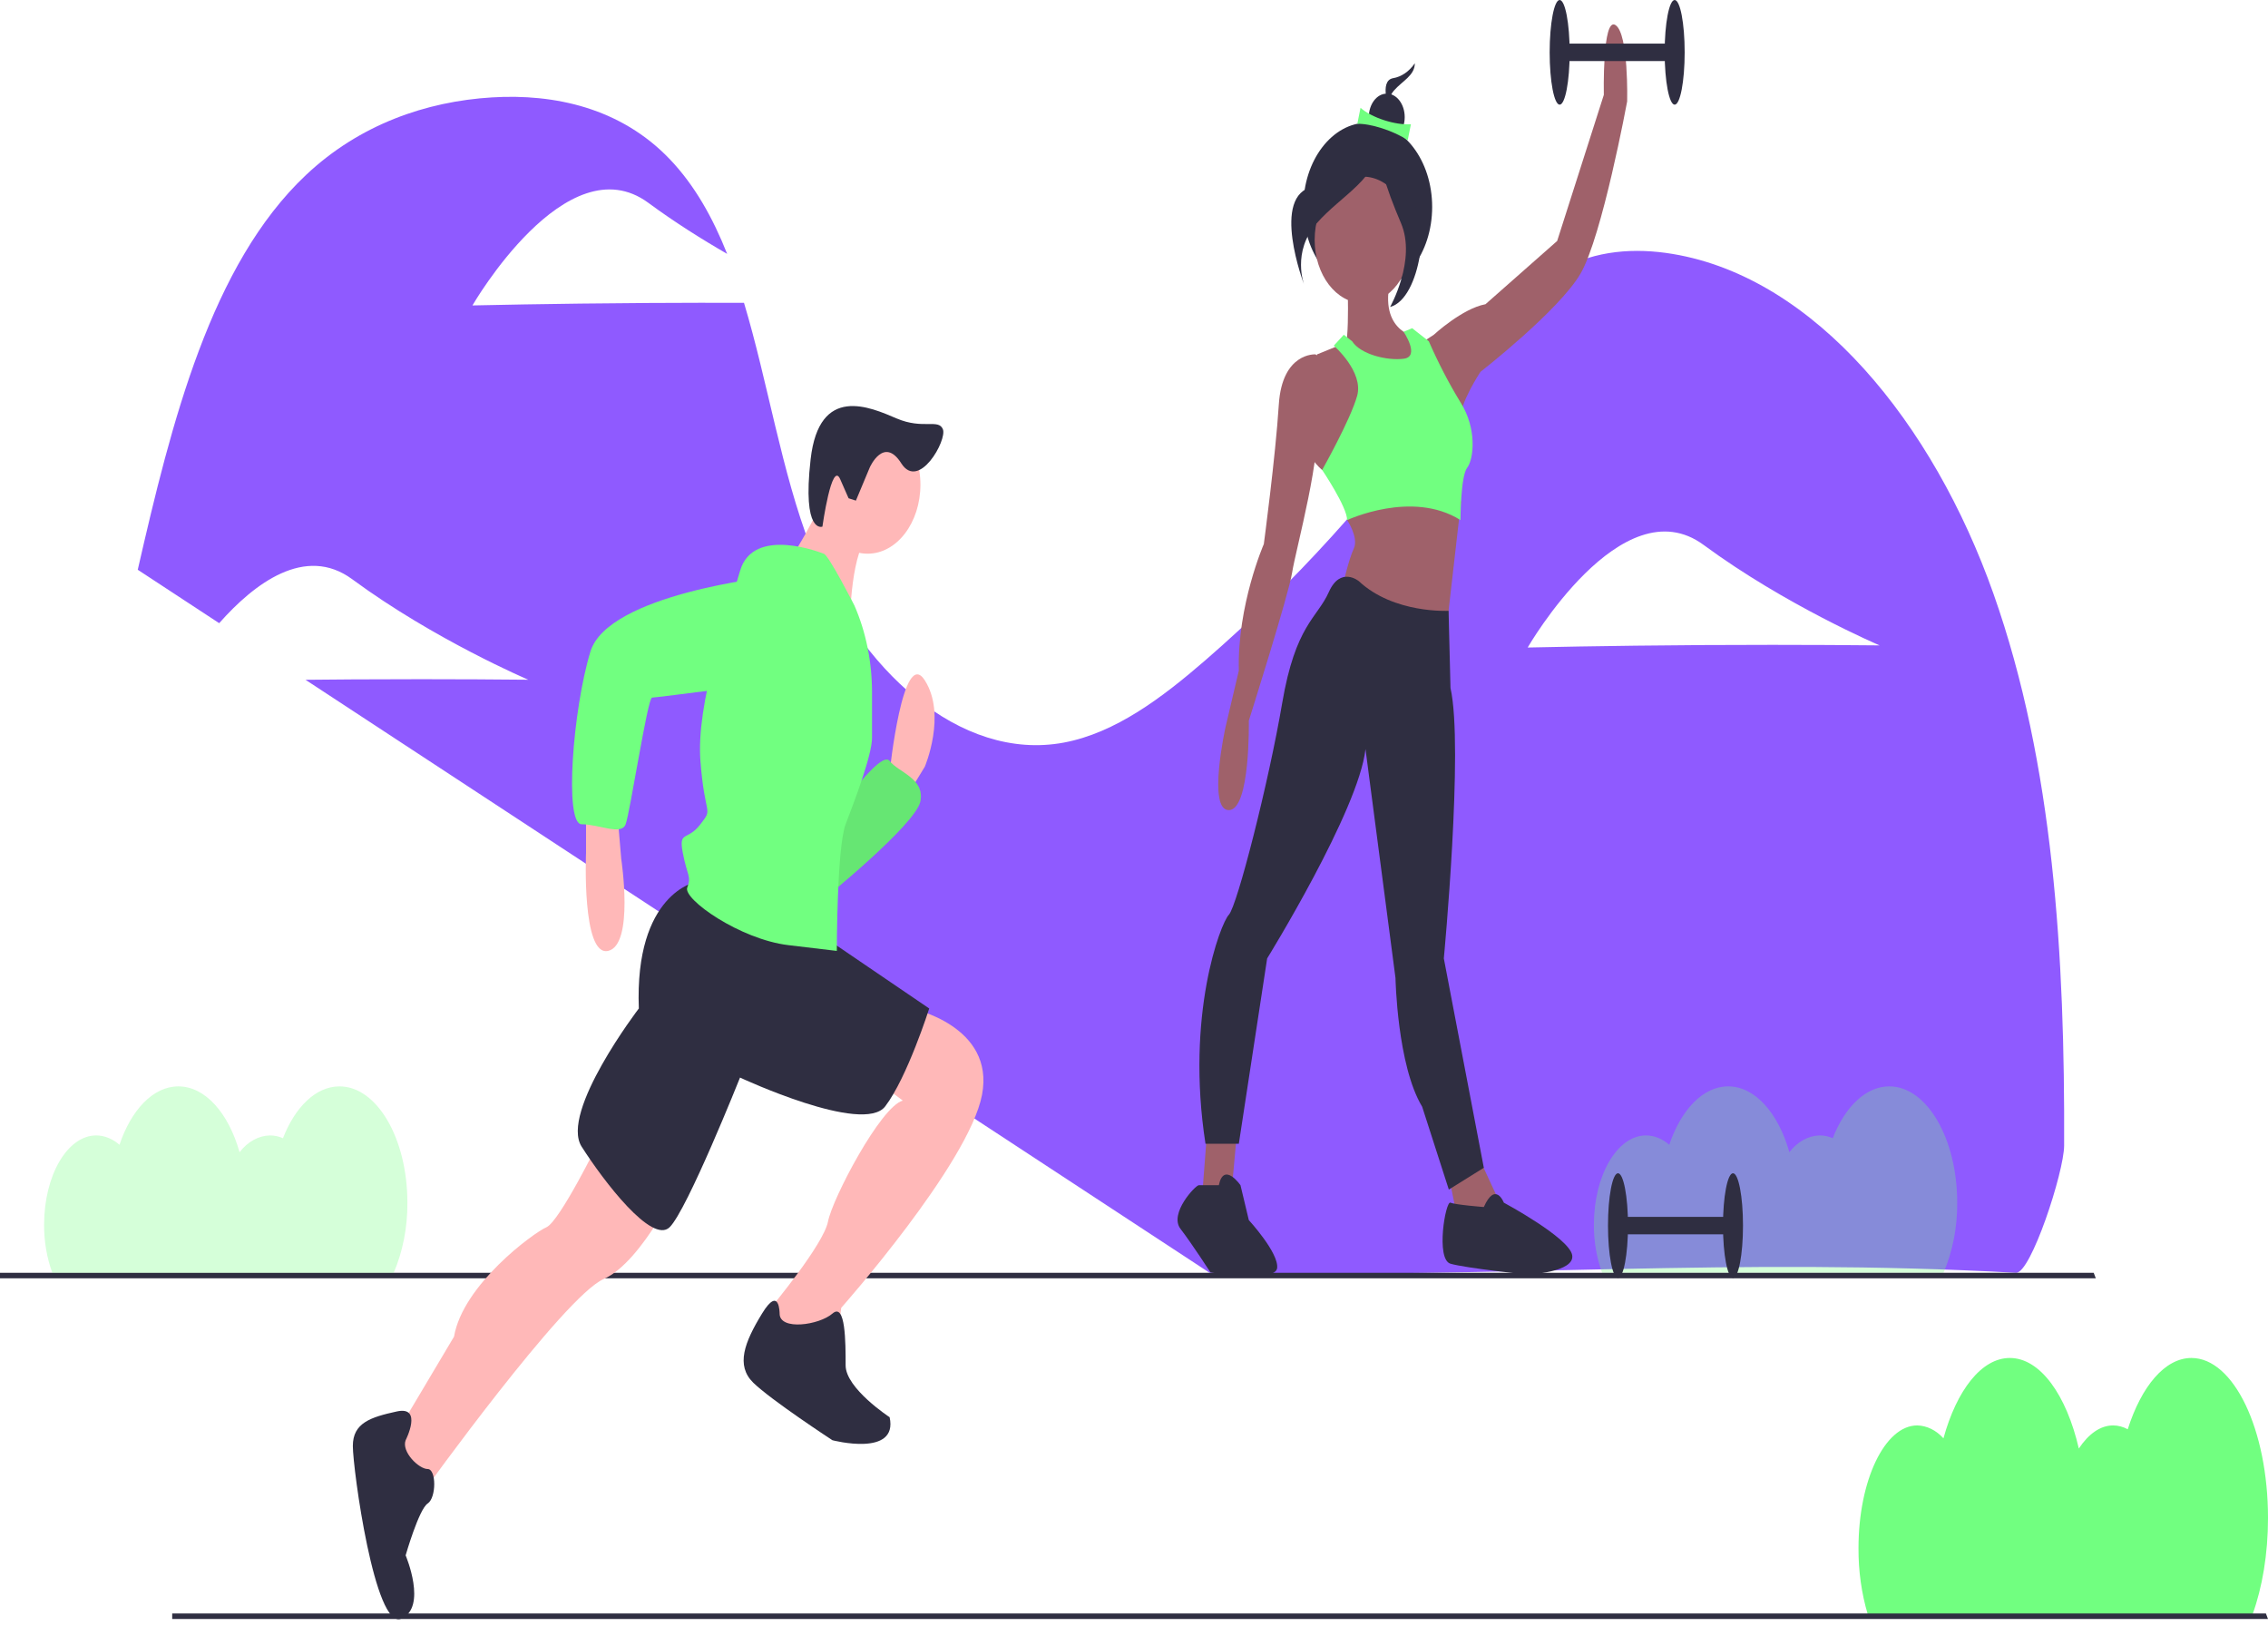 <svg width="307" height="220" viewBox="0 0 307 220" fill="none" xmlns="http://www.w3.org/2000/svg">
<g clip-path="url(#clip0)">
<path d="M307 205.442C307 193.48 302.36 183.784 296.637 183.784C293.04 183.784 289.871 187.616 288.013 193.432C287.385 193.091 286.713 192.914 286.033 192.912C284.3 192.912 282.699 194.073 281.393 196.038C279.718 188.787 276.166 183.784 272.055 183.784C268.211 183.784 264.858 188.161 263.069 194.657C262.075 193.559 260.823 192.943 259.523 192.912C255.13 192.912 251.569 200.353 251.569 209.533C251.551 212.593 251.976 215.63 252.822 218.483H304.91C306.221 214.855 307 210.339 307 205.442Z" fill="#71FF80"/>
<path d="M269.847 80.377C261.686 57.282 245.715 37.58 226.42 34.369C221.319 33.52 215.993 33.86 211.26 36.49C205.046 39.943 200.468 46.912 195.84 53.34C186.041 66.947 175.076 79.031 163.161 89.353C157.281 94.446 150.973 99.198 143.991 100.501C129.993 103.114 116.147 90.626 109.763 74.121C105.775 63.811 103.932 51.706 100.708 40.982C96.995 40.972 92.572 40.974 87.813 41.003C74.658 41.082 63.951 41.336 63.951 41.336C63.951 41.336 76.678 19.283 87.765 27.453C91.308 30.065 95.019 32.395 98.429 34.358C96.492 29.482 94.048 25.096 90.686 21.569C84.057 14.614 75.078 12.664 66.59 13.182C57.676 13.726 48.681 16.847 41.438 23.665C28.535 35.811 23.207 57.189 18.647 77.109L29.669 84.338C34.398 78.99 41.312 73.701 47.684 78.397C58.771 86.568 71.507 91.993 71.507 91.993C71.507 91.993 60.887 91.868 47.732 91.947C45.523 91.96 43.385 91.978 41.353 92L163.733 172.256C204.098 173 234.533 170.144 272.889 172.256C274.889 172.366 279.389 158.649 279.404 155.039C279.509 129.597 278.008 103.471 269.847 80.377ZM230.653 87.299C217.498 87.378 206.791 87.632 206.791 87.632C206.791 87.632 219.518 65.579 230.605 73.749C241.692 81.92 254.428 87.345 254.428 87.345C254.428 87.345 243.807 87.219 230.653 87.299L230.653 87.299Z" fill="#8F5AFF"/>
<path opacity="0.3" d="M264.93 162.774C264.93 154.077 260.813 147.027 255.736 147.027C252.544 147.027 249.733 149.813 248.085 154.042C247.519 153.792 246.925 153.664 246.328 153.664C244.783 153.698 243.308 154.512 242.211 155.937C240.725 150.664 237.574 147.027 233.927 147.027C230.517 147.027 227.542 150.209 225.955 154.932C225.024 154.115 223.93 153.674 222.809 153.664C218.912 153.664 215.753 159.074 215.753 165.749C215.741 168 216.122 170.226 216.864 172.256H263.075C264.315 169.361 264.954 166.092 264.93 162.774Z" fill="#71FF80"/>
<path d="M307 219.11H23.309V218.366H306.716L307 219.11Z" fill="#2F2E41"/>
<path d="M283.691 173H0V172.256H283.406L283.691 173Z" fill="#2F2E41"/>
<path d="M120.421 104.542C120.421 104.542 122.207 87.401 125.185 92.076C128.163 96.751 125.185 103.762 125.185 103.762L122.803 107.658L120.421 105.321V104.542Z" fill="#FFB8B8"/>
<path d="M113.274 109.995C113.274 109.995 119.23 101.425 120.421 102.983C121.612 104.542 125.185 105.321 124.59 108.437C123.994 111.553 111.487 121.682 111.487 121.682L113.274 109.995Z" fill="#71FF80"/>
<path opacity="0.1" d="M113.274 109.995C113.274 109.995 119.23 101.425 120.421 102.983C121.612 104.542 125.185 105.321 124.59 108.437C123.994 111.553 111.487 121.682 111.487 121.682L113.274 109.995Z" fill="black"/>
<path d="M79.326 109.216V115.449C79.326 115.449 78.731 129.473 82.304 128.694C85.878 127.914 84.091 116.228 84.091 116.228L83.495 109.216H79.326Z" fill="#FFB8B8"/>
<path d="M81.113 154.404C81.113 154.404 75.753 165.311 73.966 166.09C72.18 166.869 62.651 173.881 61.459 180.893L53.121 194.916L57.29 201.928C57.29 201.928 76.349 175.439 81.709 173.102C87.069 170.765 92.429 159.078 92.429 159.078L81.113 154.404Z" fill="#FFB8B8"/>
<path d="M123.398 136.484C123.398 136.484 134.714 138.822 132.928 148.171C131.141 157.52 113.869 176.997 113.869 176.997L113.274 181.672L106.723 183.23L103.745 179.334L104.34 176.997C104.34 176.997 111.487 168.427 112.083 165.311C112.678 162.194 119.23 149.729 122.207 148.95L118.038 145.833L123.398 136.484Z" fill="#FFB8B8"/>
<path d="M54.908 194.916C54.908 194.916 57.29 190.242 53.717 191.021C50.144 191.8 47.761 192.579 47.761 195.695C47.761 198.812 50.739 220.626 54.312 219.068C57.886 217.51 54.908 210.498 54.908 210.498C54.908 210.498 56.695 204.266 57.886 203.486C59.077 202.707 59.077 198.812 57.886 198.812C56.695 198.812 54.312 196.475 54.908 194.916Z" fill="#2F2E41"/>
<path d="M105.531 177.776C105.531 177.776 105.531 173.881 103.149 177.776C100.767 181.672 99.576 184.788 101.958 187.125C104.34 189.463 112.678 194.916 112.678 194.916C112.678 194.916 121.612 197.254 120.421 191.8C120.421 191.8 114.465 187.904 114.465 184.788C114.465 181.672 114.465 176.218 112.678 177.776C110.892 179.334 105.531 180.114 105.531 177.776Z" fill="#2F2E41"/>
<path d="M94.216 119.344C94.216 119.344 85.878 120.903 86.473 136.484C86.473 136.484 75.753 150.508 78.731 155.183C81.709 159.857 88.26 168.427 90.642 166.09C93.025 163.753 100.171 145.834 100.171 145.834C100.171 145.834 116.847 153.625 119.825 149.729C122.803 145.834 125.781 136.484 125.781 136.484L110.892 126.356L94.216 119.344Z" fill="#2F2E41"/>
<path d="M117.443 74.936C121.39 74.936 124.59 70.751 124.59 65.587C124.59 60.424 121.39 56.238 117.443 56.238C113.496 56.238 110.296 60.424 110.296 65.587C110.296 70.751 113.496 74.936 117.443 74.936Z" fill="#FFB8B8"/>
<path d="M112.083 66.366C112.083 66.366 107.914 74.936 106.723 75.715C105.531 76.494 115.061 84.285 115.061 84.285C115.061 84.285 115.061 74.157 118.038 71.82L112.083 66.366Z" fill="#FFB8B8"/>
<path d="M111.487 74.936C111.487 74.936 101.958 71.041 100.171 77.273C98.385 83.506 94.216 95.193 94.811 102.984C95.407 110.774 96.598 109.216 94.811 111.554C93.025 113.891 91.833 112.333 92.429 115.449C93.025 118.565 93.62 118.565 93.025 120.124C92.429 121.682 100.171 127.135 106.723 127.914L113.274 128.694C113.274 128.694 113.274 114.67 114.465 111.554C115.656 108.437 118.038 102.204 118.038 99.867V93.683C118.038 89.567 117.217 85.522 115.656 81.948C115.656 81.948 112.083 74.936 111.487 74.936Z" fill="#71FF80"/>
<path d="M104.34 78.053C104.34 78.053 82.304 80.39 79.922 88.181C77.54 95.972 76.349 111.554 78.731 111.554C81.113 111.554 84.091 113.112 84.686 111.554C85.282 109.995 87.664 94.414 88.26 94.414C88.856 94.414 106.723 92.076 106.723 92.076C106.723 92.076 114.465 79.611 104.34 78.053Z" fill="#71FF80"/>
<path d="M117.73 63.269C117.73 63.269 119.627 58.958 121.997 62.703C124.368 66.448 128.224 59.566 127.632 58.097C127.04 56.629 124.95 58.163 121.367 56.631C117.784 55.099 110.882 51.977 109.726 62.16C108.57 72.341 111.323 71.274 111.323 71.274C111.323 71.274 112.585 62.252 113.725 64.843L114.866 67.435L115.855 67.754L117.73 63.269Z" fill="#2F2E41"/>
<path d="M185.141 39.412C189.956 39.412 193.86 34.305 193.86 28.006C193.86 21.706 189.956 16.599 185.141 16.599C180.325 16.599 176.421 21.706 176.421 28.006C176.421 34.305 180.325 39.412 185.141 39.412Z" fill="#2F2E41"/>
<path d="M182.353 36.448C182.353 36.448 182.805 47.073 181.902 47.073C181 47.073 187.542 52.09 187.542 52.09L191.603 49.139V45.597C191.603 45.597 186.189 44.712 188.445 37.039C190.701 29.365 182.353 36.448 182.353 36.448Z" fill="#9F616A"/>
<path d="M163.402 153.024L162.725 161.878L164.982 162.763L166.786 160.403L167.463 153.024H163.402Z" fill="#9F616A"/>
<path d="M195.89 158.041L197.018 163.649L200.176 166.305L203.561 163.944L199.725 155.68L195.89 158.041Z" fill="#9F616A"/>
<path d="M184.497 41.023C188.11 41.023 191.039 37.191 191.039 32.464C191.039 27.737 188.11 23.905 184.497 23.905C180.883 23.905 177.954 27.737 177.954 32.464C177.954 37.191 180.883 41.023 184.497 41.023Z" fill="#9F616A"/>
<path d="M180.548 64.486L178.969 63.6C178.969 63.6 176.262 61.534 176.036 57.403C175.811 53.271 178.292 47.958 178.292 47.958L181.902 46.483L186.143 50.998L186.189 58.288L180.548 64.486Z" fill="#9F616A"/>
<path d="M178.969 48.549L178.067 47.958C178.067 47.958 173.555 47.663 173.103 54.746C172.652 61.83 171.073 73.635 171.073 73.635C171.073 73.635 167.463 81.898 167.689 90.752L165.884 98.425C165.884 98.425 163.402 109.64 166.335 109.64C169.268 109.64 169.042 97.54 169.042 97.54C169.042 97.54 174.457 80.423 174.908 77.471C175.359 74.52 179.195 60.649 178.067 56.812C176.939 52.976 178.969 48.549 178.969 48.549Z" fill="#9F616A"/>
<path d="M182.353 67.142V70.388C182.353 70.388 183.933 72.749 183.256 74.225C182.579 75.701 181.902 78.652 181.902 78.652L185.061 85.145L195.664 86.325L197.773 67.844L182.353 67.142Z" fill="#9F616A"/>
<path d="M192.28 46.483L194.085 45.302C194.085 45.302 197.92 41.761 201.079 41.17L210.78 32.612L217.097 12.838C217.097 12.838 216.871 2.214 218.676 3.394C220.481 4.575 220.255 13.724 220.255 13.724C220.255 13.724 216.871 32.022 213.938 37.039C211.005 42.056 200.402 50.319 200.402 50.319C200.402 50.319 197.469 54.746 197.695 56.812C197.92 58.878 192.28 46.483 192.28 46.483Z" fill="#9F616A"/>
<path d="M183.933 78.652C183.933 78.652 181.451 76.586 179.872 80.127C178.292 83.669 175.36 84.554 173.555 95.179C171.75 105.804 167.463 122.626 166.335 123.807C165.207 124.987 160.469 137.382 163.177 154.795H167.689L171.524 129.709C171.524 129.709 183.933 109.64 184.835 101.377L188.896 132.365C188.896 132.365 189.122 144.17 192.506 149.778L196.115 160.993L200.853 158.041L195.439 129.709C195.439 129.709 198.146 101.082 196.341 93.113L196.082 82.666C196.082 82.666 188.67 83.079 183.933 78.652Z" fill="#2F2E41"/>
<path d="M164.982 160.402H162.274C161.823 160.402 158.213 164.239 159.793 166.305C161.372 168.371 163.853 172.207 163.853 172.207C163.853 172.207 172.652 173.671 172.878 171.605C173.103 169.54 169.042 165.124 169.042 165.124L167.914 160.402C167.914 160.402 165.658 157.156 164.982 160.402Z" fill="#2F2E41"/>
<path d="M200.853 163.354C200.853 163.354 197.018 163.059 196.341 162.763C195.664 162.468 194.311 170.437 196.341 171.027C198.372 171.617 206.719 172.503 206.719 172.503C206.719 172.503 213.262 172.208 212.81 169.847C212.359 167.486 203.561 162.763 203.561 162.763C203.561 162.763 202.432 159.812 200.853 163.354Z" fill="#2F2E41"/>
<path d="M183.03 46.188L181.902 45.302L180.548 46.778C180.548 46.778 184.609 50.319 183.707 53.566C182.805 56.812 178.969 63.6 178.969 63.6C178.969 63.6 182.353 68.617 182.353 70.388C182.353 70.388 191.152 66.256 197.695 70.388C197.695 70.388 197.695 64.486 198.597 63.305C199.5 62.125 199.951 57.993 197.695 54.451C196.105 51.845 194.672 49.083 193.408 46.188L191.152 44.417L189.99 44.899C189.99 44.899 192.28 48.254 190.024 48.549C187.768 48.844 184.158 47.958 183.03 46.188Z" fill="#71FF80"/>
<path d="M191.513 8.559C190.747 9.678 189.697 10.397 188.557 10.585C186.586 10.953 188.135 15.004 188.135 15.004C188.135 15.004 187.572 13.531 188.698 12.242C189.824 10.953 191.513 10.216 191.513 8.559Z" fill="#2F2E41"/>
<path d="M187.713 19.03C189.056 19.03 190.144 17.607 190.144 15.851C190.144 14.096 189.056 12.672 187.713 12.672C186.371 12.672 185.283 14.096 185.283 15.851C185.283 17.607 186.371 19.03 187.713 19.03Z" fill="#2F2E41"/>
<path d="M190.55 18.981C188.673 17.699 185.444 16.69 183.728 16.762L184.162 14.591C185.681 15.941 188.893 16.969 190.984 16.811L190.55 18.981Z" fill="#71FF80"/>
<path d="M186.672 19.172C186.672 19.172 183.714 24.148 177.797 25.253C171.881 26.359 176.529 38.522 176.529 38.522C176.529 38.522 174.839 34.099 178.22 30.229C181.601 26.359 186.672 24.148 186.672 19.172Z" fill="#2F2E41"/>
<path d="M186.898 18.877C186.898 18.877 188.588 26.617 191.124 27.723C193.659 28.828 192.392 40.438 188.165 41.544C188.165 41.544 191.758 35.186 189.645 30.21C187.532 25.235 186.264 21.365 186.898 18.877Z" fill="#2F2E41"/>
<path d="M226.685 5.902H211.118V8.263H226.685V5.902Z" fill="#2F2E41"/>
<path d="M226.685 14.166C227.433 14.166 228.039 10.995 228.039 7.083C228.039 3.171 227.433 0 226.685 0C225.938 0 225.332 3.171 225.332 7.083C225.332 10.995 225.938 14.166 226.685 14.166Z" fill="#2F2E41"/>
<path d="M211.118 14.166C211.866 14.166 212.472 10.995 212.472 7.083C212.472 3.171 211.866 0 211.118 0C210.371 0 209.765 3.171 209.765 7.083C209.765 10.995 210.371 14.166 211.118 14.166Z" fill="#2F2E41"/>
<path d="M234.582 164.688H219.015V167.049H234.582V164.688Z" fill="#2F2E41"/>
<path d="M234.582 172.951C235.329 172.951 235.935 169.78 235.935 165.868C235.935 161.956 235.329 158.785 234.582 158.785C233.834 158.785 233.228 161.956 233.228 165.868C233.228 169.78 233.834 172.951 234.582 172.951Z" fill="#2F2E41"/>
<path d="M219.015 172.951C219.762 172.951 220.368 169.78 220.368 165.868C220.368 161.956 219.762 158.785 219.015 158.785C218.267 158.785 217.661 161.956 217.661 165.868C217.661 169.78 218.267 172.951 219.015 172.951Z" fill="#2F2E41"/>
<path opacity="0.3" d="M55.146 162.774C55.146 154.077 51.03 147.027 45.952 147.027C42.761 147.027 39.95 149.813 38.302 154.042C37.736 153.792 37.142 153.664 36.545 153.664C34.999 153.698 33.524 154.512 32.428 155.937C30.942 150.664 27.791 147.027 24.143 147.027C20.733 147.027 17.759 150.209 16.172 154.932C15.241 154.115 14.146 153.674 13.025 153.664C9.128 153.664 5.969 159.074 5.969 165.749C5.958 168 6.338 170.226 7.081 172.256H53.292C54.531 169.361 55.17 166.092 55.146 162.774Z" fill="#71FF80"/>
</g>
<defs>
<clipPath id="clip0">
<rect width="307" height="219.148" fill="white"/>
</clipPath>
</defs>
</svg>
